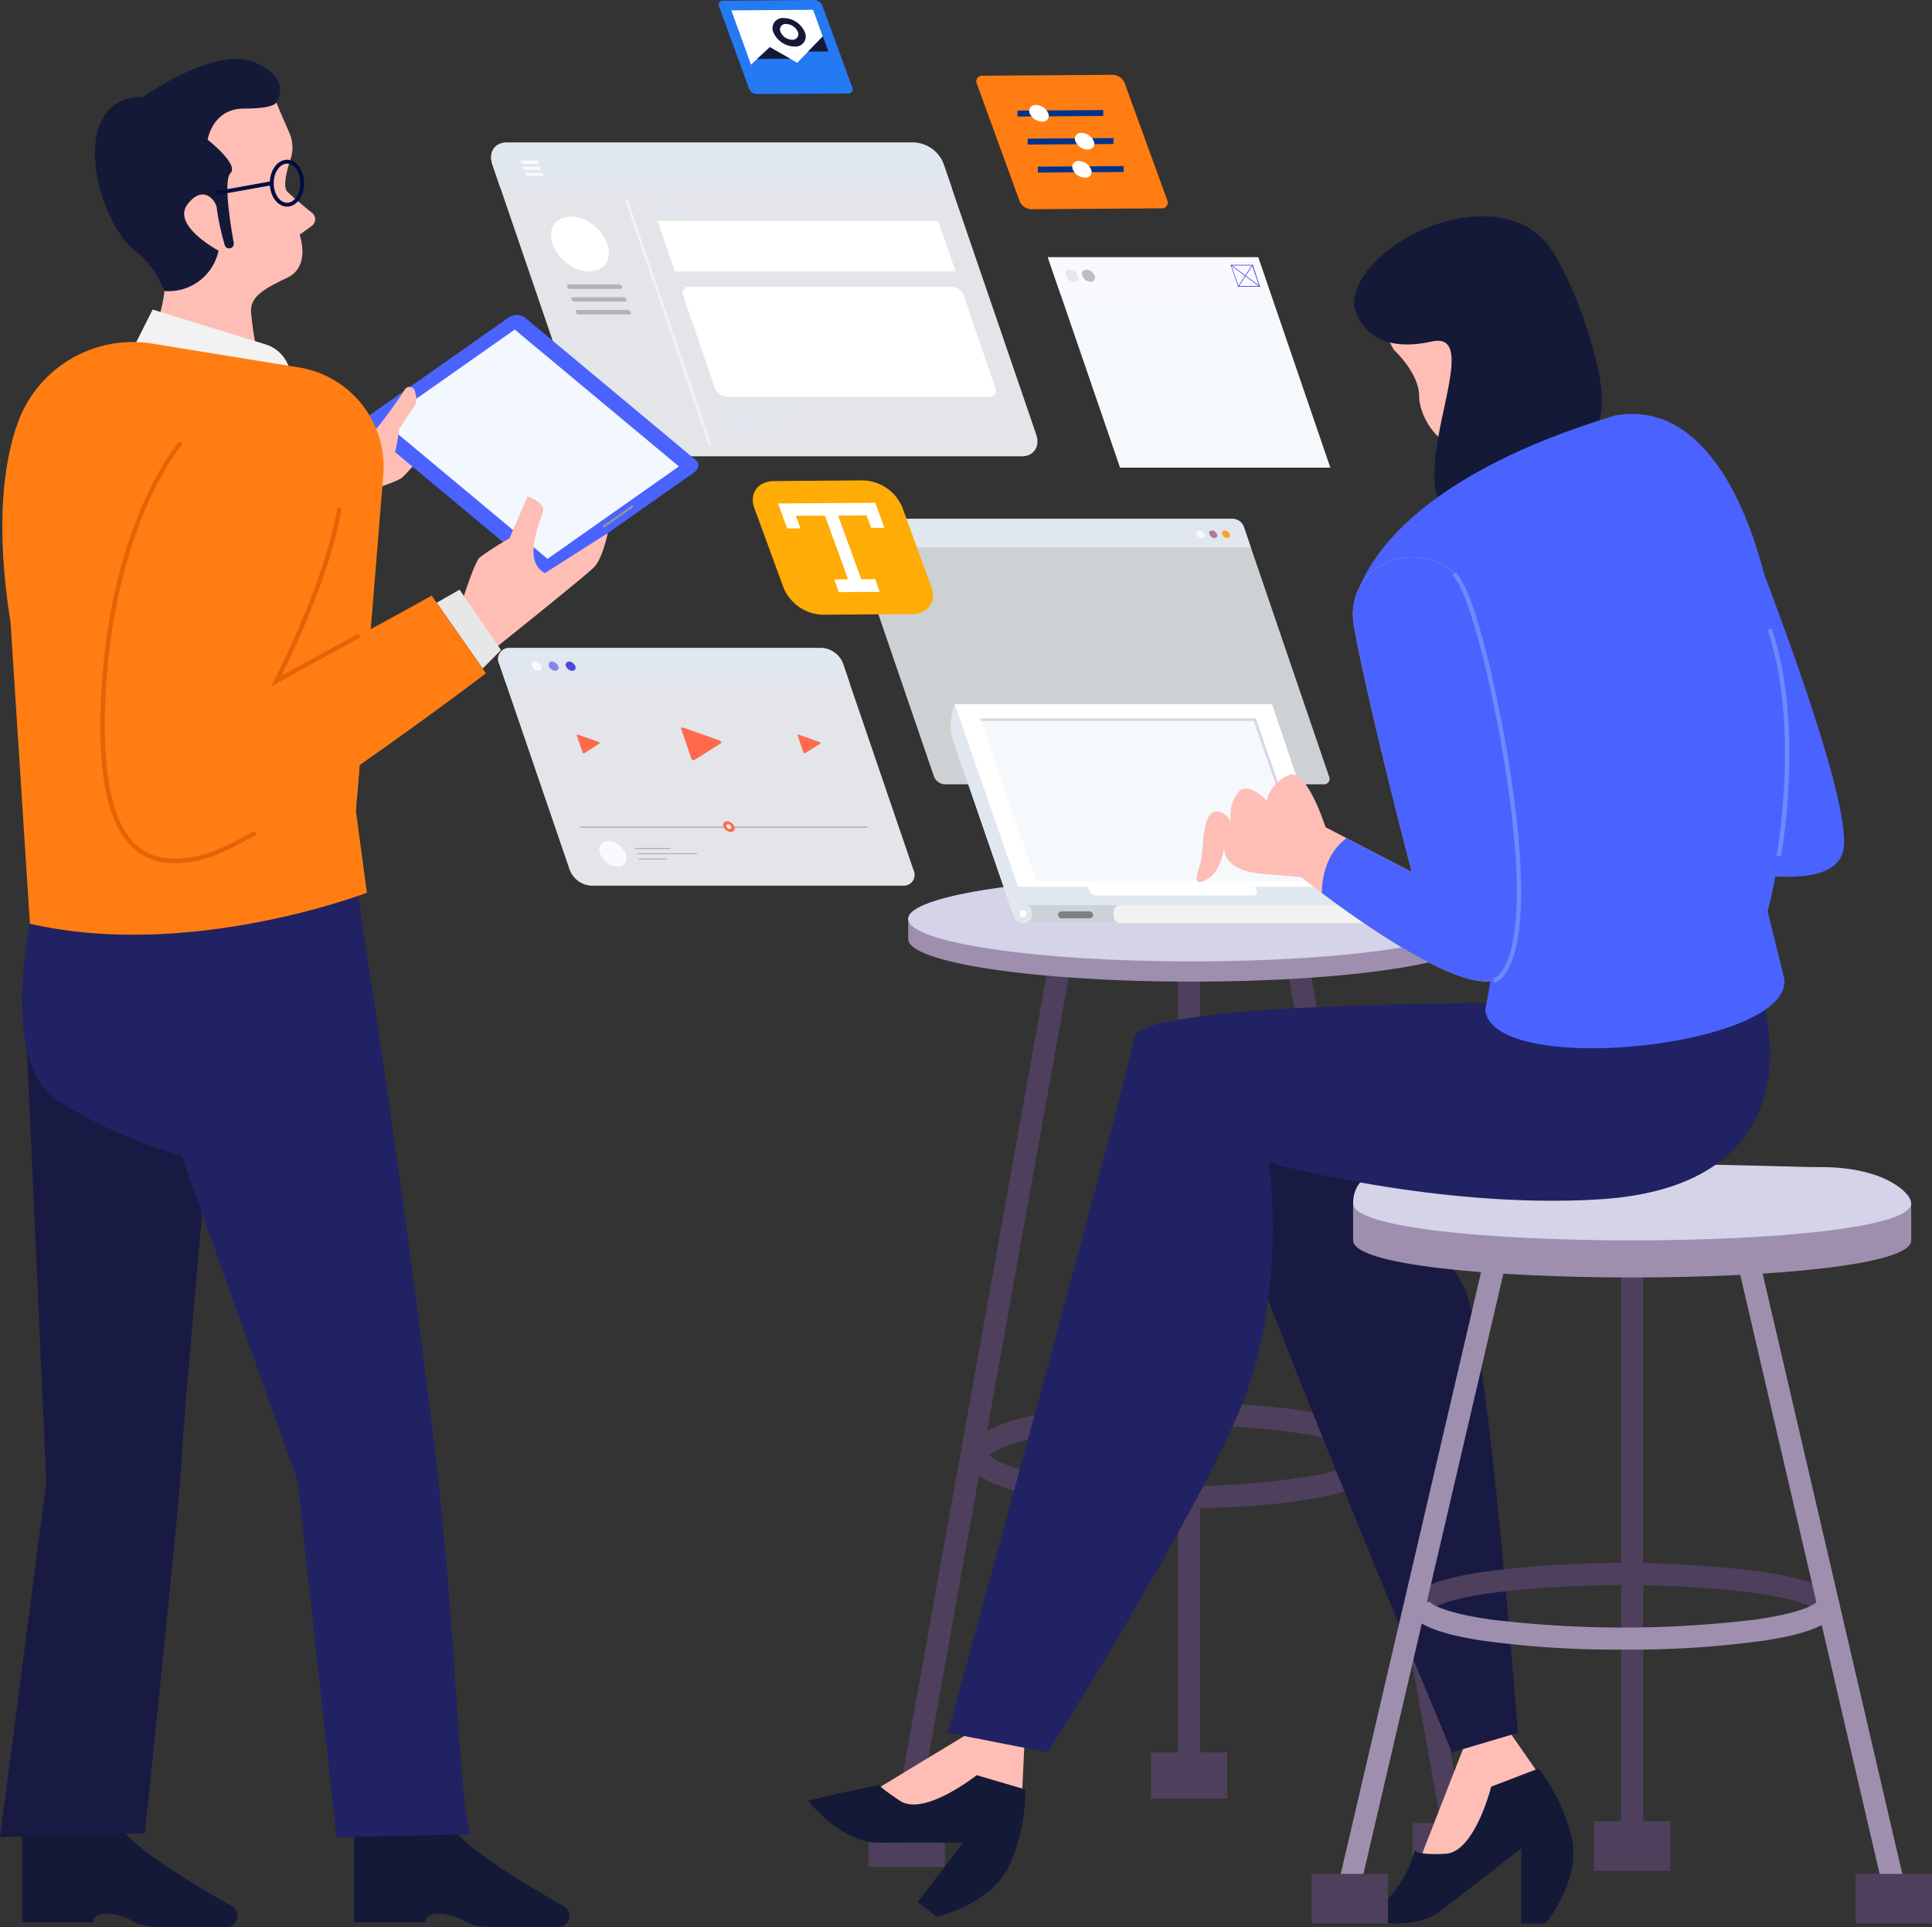 <svg id="img_4" xmlns="http://www.w3.org/2000/svg" width="330.925" height="330"><rect width="100%" height="100%" fill="#333333" stroke="none"/><defs><style>.cls-2{fill:#e0e7ee}.cls-3{fill:#faf9fe}.cls-6{fill:#febeb5}.cls-7{fill:#141938}.cls-8{fill:#4a63fe}.cls-9{fill:#4e405c}.cls-10{fill:#9e8fae}.cls-11{fill:#d4d3e7}.cls-12{fill:#fff}.cls-13,.cls-20{fill:#f6f9fc}.cls-18{fill:#191a44}.cls-19{fill:#202263}.cls-20{opacity:.9}.cls-21{fill:#ff6a4d}.cls-22{fill:#a7a9ac}.cls-25{fill:#b3b3b3}.cls-26{fill:#f2f2f2}.cls-27{fill:#2a29d8}.cls-28{fill:#e6e7e8}.cls-30{fill:#000d41}.cls-33{fill:#ff7d12}.cls-34{fill:#e56304}.cls-37{fill:#00338c}.cls-38{fill:#6b8aff}</style></defs><g id="그룹_361" data-name="그룹 361" transform="translate(145.261 88.851)"><path id="패스_1046" data-name="패스 1046" d="M1333.024 540.169h-64.949a2.112 2.112 0 01-1.842-1.381l-14.633-42.695c-.23-.764.129-1.386.921-1.386h64.949a2.13 2.13 0 011.86 1.386l14.576 42.695a.937.937 0 01-.882 1.381z" transform="translate(-1251.534 -494.707)" fill="#f4f8fc" opacity=".8"/><path id="패스_1047" data-name="패스 1047" class="cls-2" d="M1317.473 494.707h-64.949c-.792 0-1.151.622-.921 1.386l1.243 3.522h67.675l-1.188-3.522a2.13 2.13 0 00-1.86-1.386z" transform="translate(-1251.534 -494.707)"/><g id="그룹_360" data-name="그룹 360" transform="translate(59.688 1.995)"><path id="패스_1048" data-name="패스 1048" class="cls-3" d="M1370.8 499.3a.433.433 0 01-.414.644.976.976 0 01-.875-.644.453.453 0 01.414-.654 1 1 0 01.875.654z" transform="translate(-1369.477 -498.65)"/><path id="패스_1049" data-name="패스 1049" d="M1375.148 499.3a.473.473 0 01-.46.644.94.94 0 01-.847-.644.433.433 0 01.405-.654 1.083 1.083 0 01.902.654z" transform="translate(-1371.612 -498.65)" fill="#b07b99"/><path id="패스_1050" data-name="패스 1050" d="M1379.427 499.3c.083.364-.083.644-.414.644a.929.929 0 01-.875-.644.449.449 0 01.405-.654 1 1 0 01.884.654z" transform="translate(-1373.725 -498.65)" fill="#fca32d"/></g></g><g id="그룹_374" data-name="그룹 374" transform="translate(138.412 37.034)"><g id="그룹_373" data-name="그룹 373"><g id="그룹_666" data-name="그룹 666" transform="translate(93.536)"><path id="패스_1075" data-name="패스 1075" class="cls-6" d="M1429.463 412.631s4.273 3.9 4.273 7.875 4.553 11.259 10.635 7.906l.624 7.056 12.225-2.787s-4.288-5.579-4.054-11.684c.218-6.121-7.189-26.443-15.516-23.141-8.28 3.302-11.85 9.201-8.187 14.775z" transform="translate(-1422.604 -389.693)"/><path id="패스_1078" data-name="패스 1078" class="cls-7" d="M1415.365 394.518s1.185 8.888 13.286 6.218c9.123-2.011-3.586 20.525 1.871 28.489a26.942 26.942 0 0118.6-9.122c5.177-.288 10.245-3.084 8.2-13.676a71.306 71.306 0 00-7.36-20.155c-8.29-15.124-34.877-2.579-34.597 8.246z" transform="translate(-1415.363 -379.283)"/></g><path id="패스_1051" data-name="패스 1051" class="cls-8" d="M1545.845 495.825s19.225 47.727 17 56.409c-2.265 8.683-26.093 1.611-26.093 1.611l7.845-56.478" transform="translate(-1385.565 -443.444)"/><g id="그룹_364" data-name="그룹 364" transform="translate(10.357 113.061)"><path id="사각형_185" data-name="사각형 185" class="cls-9" transform="translate(53.005 15.966)" d="M0 0h3.786v136.453H0z"/><path id="패스_1052" data-name="패스 1052" class="cls-9" d="M1364.806 803.787h-3.775c0-.8-1.98-2.707-9.483-4.235a142.658 142.658 0 00-47.585 0c-7.476 1.528-9.455 3.434-9.455 4.235h-3.775c0-9.291 28.359-10.018 37.041-10.018s37.032.731 37.032 10.018z" transform="translate(-1274.392 -703.676)"/><g id="그룹_362" data-name="그룹 362" transform="translate(48.36 10.601)"><path id="사각형_186" data-name="사각형 186" class="cls-9" transform="rotate(-10.199 15.027 -125.995)" d="M0 0h3.786v154.762H0z"/><path id="사각형_187" data-name="사각형 187" class="cls-9" transform="translate(44.827 151.507)" d="M0 0h13.075v7.513H0z"/><path id="사각형_188" data-name="사각형 188" class="cls-9" transform="translate(0 139.393)" d="M0 0h13.075v7.933H0z"/></g><g id="그룹_363" data-name="그룹 363" transform="translate(0 10.6)"><path id="사각형_189" data-name="사각형 189" class="cls-9" transform="rotate(-79.805 93.193 73.63)" d="M0 0h154.762v3.786H0z"/><path id="사각형_190" data-name="사각형 190" class="cls-9" transform="rotate(180 6.537 79.51)" d="M0 0h13.074v8.743H0z"/></g><path id="패스_1053" data-name="패스 1053" class="cls-9" d="M1327.774 819.81a127.788 127.788 0 01-24.566-2.08c-8.406-1.722-12.475-4.346-12.475-7.946h3.775c0 .783 1.98 2.7 9.455 4.235a142.012 142.012 0 0047.585 0c7.5-1.538 9.483-3.453 9.483-4.235h3.775c0 9.298-28.359 10.026-37.032 10.026z" transform="translate(-1274.392 -711.58)"/><path id="패스_1054" data-name="패스 1054" class="cls-10" d="M1368.956 623.014V623c0-4.019-21.747-7.274-48.541-7.274-26.813 0-48.551 3.255-48.551 7.274v3.451c0 4.019 21.738 7.292 48.551 7.292 26.794 0 48.541-3.273 48.541-7.292v-.032.081-3.482z" transform="translate(-1265.07 -615.731)"/><path id="패스_1055" data-name="패스 1055" class="cls-11" d="M1320.414 615.731c26.794 0 48.541 3.255 48.541 7.274s-21.747 7.274-48.541 7.274c-26.813 0-48.551-3.26-48.551-7.274s21.738-7.274 48.551-7.274" transform="translate(-1265.07 -615.731)"/></g><g id="그룹_365" data-name="그룹 365" transform="translate(24.467 83.565)"><path id="패스_1056" data-name="패스 1056" class="cls-12" d="M1354.033 593.21h-54.37l-12.053-35.761h54.37z" transform="translate(-1286.966 -557.449)"/><path id="패스_1057" data-name="패스 1057" class="cls-13" d="M1353.116 590.073h-47.234l-9.576-27.839h47.188z" transform="translate(-1291.271 -559.804)"/><path id="패스_1058" data-name="패스 1058" d="M1343.494 562.234h-47.188l.138.433h46.7l9.465 27.4h.507z" transform="translate(-1291.271 -559.804)" style="mix-blend-mode:multiply;isolation:isolate" fill="#14255e" opacity=".15"/><path id="패스_1059" data-name="패스 1059" class="cls-2" d="M1364.3 623.719h-54.37l-1.51-4.507h54.361z" transform="translate(-1297.235 -587.953)"/><path id="패스_1060" data-name="패스 1060" d="M1366.335 591.837h-67.417l-11.952-34.389a9.759 9.759 0 00-.092 6.647l10.175 29.515a1.951 1.951 0 001.869 1.331h67.417a1.548 1.548 0 001.565-1.547 1.556 1.556 0 00-1.565-1.557z" transform="translate(-1286.336 -557.448)" fill="#f1f2f2"/><path id="패스_1061" data-name="패스 1061" class="cls-2" d="M1298.918 591.837h4.779v3.1h-4.779a1.951 1.951 0 01-1.869-1.331l-10.174-29.506a9.759 9.759 0 01.092-6.647z" transform="translate(-1286.336 -557.448)"/><path id="패스_1062" data-name="패스 1062" class="cls-12" d="M1310.79 627.733a.617.617 0 01-.589.626.6.6 0 01-.608-.626.587.587 0 01.608-.617.606.606 0 01.589.617z" transform="translate(-1297.83 -591.855)"/><path id="패스_1063" data-name="패스 1063" class="cls-12" d="M1360.721 620.122h-26.867a1.237 1.237 0 01-1.169-.773l-.562-1.289h28.736l.451 1.119a.647.647 0 01-.589.943z" transform="translate(-1308.96 -587.383)"/><path id="패스_1064" data-name="패스 1064" d="M1327.556 625.409c-1.455 0-1.455 3.094 0 3.094h-16.371c1.786 0 1.786-3.094 0-3.094z" transform="translate(-1298.616 -591.014)" fill="#cbd2d9"/><rect id="사각형_191" data-name="사각형 191" width="6.006" height="1.183" rx=".591" transform="translate(18.341 35.481)" fill="gray"/></g><g id="그룹_366" data-name="그룹 366" transform="translate(0 258.389)"><path id="패스_1065" data-name="패스 1065" class="cls-6" d="M1285.773 904.564l-7.293-1.667-18.949 11.481 3.131 2.412 19.52 2.873 3.066-3.978z" transform="translate(-1248.641 -902.897)"/><path id="패스_1066" data-name="패스 1066" class="cls-7" d="M1235.276 924.219s5.527 7.236 12.257 7.19c6.768-.046 14.3 0 14.3 0l-7.8 10.174 3.287 2.514s9.7-2.219 12.6-9.2a31.4 31.4 0 002.578-12.6l-8.342-2.449s-9.024 7.182-13.185 4.364c-4.134-2.8-3.439-2.693-3.439-2.693s-5.279 1.003-12.256 2.7z" transform="translate(-1235.276 -911.274)"/></g><g id="그룹_368" data-name="그룹 368" transform="translate(71.188 153.512)"><g id="그룹_367" data-name="그룹 367" transform="translate(22.822 104.942)"><path id="패스_1067" data-name="패스 1067" class="cls-6" d="M1459.336 903.023l-6.832 3.1-8.065 20.643h3.94l17.31-9.585v-5.009z" transform="translate(-1433.966 -903.023)"/><path id="패스_1068" data-name="패스 1068" class="cls-7" d="M1423.754 943.1s9.116 2.947 14.419-1.188c5.341-4.134 13.738-10.626 13.738-10.626v12.835h4.142s6.335-7.642 4.42-14.962a31.184 31.184 0 00-5.616-11.565l-8.1 3.1s-2.8 11.187-7.79 11.491c-5.027.286-5.322-.589-5.322-.589s-1.936 8.987-9.891 11.504z" transform="translate(-1423.754 -910.22)"/></g><path id="패스_1069" data-name="패스 1069" class="cls-18" d="M1464.745 703.167s-19.4 10.971-35.678 10.313c-16.233-.668-24.815-2.311-24.815-2.311s12.541 5.92 16.141 15.823c3.628 9.884 8.673 74.862 8.673 74.862l-11.307 3.356s-36.572-87.434-38.9-98.313c-2.293-10.888 15.192-10.888 19.8-11.224s66.086 7.494 66.086 7.494z" transform="translate(-1378.653 -695.662)"/></g><g id="그룹_372" data-name="그룹 372" transform="translate(86.251 162.314)"><path id="사각형_192" data-name="사각형 192" class="cls-9" transform="translate(53.005 11.579)" d="M0 0h3.786v105.2H0z"/><path id="패스_1070" data-name="패스 1070" class="cls-9" d="M1511.007 856.319c0-.018-1.031-1.777-10.589-3.149a189.37 189.37 0 00-45.356 0c-9.576 1.372-10.57 3.131-10.625 3.149.055-.018.055-.046.055-.147h-3.792c0-3.149 3.867-5.175 12.559-6.556a187.591 187.591 0 0148.928 0c8.71 1.381 12.578 3.407 12.578 6.556h-3.775a.6.6 0 00.017.147z" transform="translate(-1424.358 -779.714)"/><g id="그룹_369" data-name="그룹 369" transform="translate(48.36 7.271)"><path id="사각형_193" data-name="사각형 193" class="cls-10" transform="rotate(-13.1 14.978 -97.694)" d="M0 0h3.786v120.584H0z"/><path id="사각형_194" data-name="사각형 194" class="cls-9" transform="translate(44.827 114.277)" d="M0 0h13.074v8.491H0z"/><path id="사각형_195" data-name="사각형 195" class="cls-9" transform="translate(0 105.262)" d="M0 0h13.074v8.491H0z"/></g><g id="그룹_370" data-name="그룹 370" transform="translate(0 7.27)"><path id="사각형_196" data-name="사각형 196" class="cls-10" transform="rotate(-76.871 76.113 56.037)" d="M0 0h120.584v3.786H0z"/><path id="사각형_197" data-name="사각형 197" class="cls-9" transform="rotate(180 6.537 61.385)" d="M0 0h13.075v8.491H0z"/></g><path id="패스_1071" data-name="패스 1071" class="cls-10" d="M1477.75 869.235a167.783 167.783 0 01-24.492-1.584c-8.692-1.372-12.559-3.416-12.559-6.574h3.793c0-.064 0-.129-.055-.147.055.018 1.05 1.786 10.625 3.158a188.116 188.116 0 0045.356 0c9.557-1.372 10.589-3.14 10.589-3.158a1.227 1.227 0 00-.018.147h3.775c0 3.158-3.867 5.2-12.578 6.574a166.423 166.423 0 01-24.436 1.584z" transform="translate(-1424.358 -786.09)"/><g id="그룹_371" data-name="그룹 371" transform="translate(7.106)"><path id="패스_1072" data-name="패스 1072" class="cls-11" d="M1518.053 719.777c0-1.915-4.935-6.251-15.487-6.2-6.445.046-33.792-1.565-75.354.635 0 0-4.751.709-4.751 5.561 0 4.834 8.231 5.8 10.9 6.353 2.707.525 66.589 3.766 76.7 0 8.339-3.126 7.992-6.349 7.992-6.349z" transform="translate(-1422.461 -713.055)"/><path id="패스_1073" data-name="패스 1073" class="cls-10" d="M1422.461 732.685c0 8.462 95.592 8.462 95.592 0v-6.344c0 8.453-95.592 8.453-95.592 0z" transform="translate(-1422.461 -719.614)"/></g></g><path id="패스_1074" data-name="패스 1074" class="cls-19" d="M1425.24 659.737s8.673 30.127-28.322 32.433c-27.715 1.722-56.6-6.27-56.6-6.27s3.3 22.88-5.276 42.93c-8.591 20.04-32.641 58.048-32.641 58.048l-17.116-3.352s30.974-112.787 31.94-119.043c.995-6.266 65.7-5.93 65.7-5.93z" transform="translate(-1261.345 -523.818)"/><path id="패스_1076" data-name="패스 1076" class="cls-8" d="M1422.461 492.6s.718-20.224 44.969-33.58c20.584-3.561 28.127 31.953 27.917 45.273 3.536 20.79-1.878 39.642-1.878 39.642l2.873 11.634c1.16 11.689-50.033 16.965-51.249 5.276 0 0 6.8-31.885 0-53.91-7.624-24.574-22.632-14.335-22.632-14.335z" transform="translate(-1329.111 -424.926)"/><path id="패스_1077" data-name="패스 1077" class="cls-6" d="M1416.189 514.877c-3.6-11.854-21.526-8.084-19.777 4.176a5.137 5.137 0 00.092.635c2.486 13.742 9.88 41.936 9.88 41.936l-14.806-7.711s-3.2-10.294-6.4-8.885a6.409 6.409 0 00-3.665 4.369s-3.425-3.771-5.083-1.188a6.3 6.3 0 00-1.013 4.714s-1.768-2.707-3.435-1.289-1.169 6.722-2.007 9.069c-.8 2.361-.709 3.425 1.547 2 2.228-1.4 2.7-5.294 2.7-5.294s-.47 3.89 6.353 4.47l6.86.593s24.75 19.806 33.008 17.679c6.805-1.751 4.972-34.651-4.254-65.274z" transform="translate(-1302.956 -449.297)"/><path id="패스_1079" data-name="패스 1079" class="cls-8" d="M1417.307 519.053c.018.2.092.428.129.635 2.449 13.742 9.834 41.936 9.834 41.936l-11.16-5.842c-1.823 1.363-4.143 4.139-4.235 9.405 7.108 5.34 23.111 16.6 29.464 14.967 6.831-1.754 5.008-34.652-4.235-65.276-3.591-11.855-21.527-8.085-19.797 4.175z" transform="translate(-1323.882 -449.297)"/></g></g><g id="그룹_381" data-name="그룹 381" transform="translate(85.36 110.973)"><g id="그룹_380" data-name="그룹 380"><path id="패스_1080" data-name="패스 1080" class="cls-20" d="M1202.514 579.111h-53.468a4.185 4.185 0 01-3.646-2.707l-12.071-35.283a1.876 1.876 0 011.8-2.7h53.449a4.152 4.152 0 013.646 2.7l12.053 35.283a1.852 1.852 0 01-1.763 2.707z" transform="translate(-1133.181 -538.418)"/><path id="패스_1081" data-name="패스 1081" class="cls-2" d="M1188.583 538.418h-53.449a1.876 1.876 0 00-1.8 2.7l1.114 3.287h58.909l-1.123-3.287a4.152 4.152 0 00-3.651-2.7z" transform="translate(-1133.181 -538.418)"/><g id="그룹_378" data-name="그룹 378" transform="translate(13.428 13.607)"><g id="그룹_375" data-name="그룹 375" transform="translate(17.899)"><path id="패스_1083" data-name="패스 1083" class="cls-21" d="M1195.093 565.595l1.713 5.046c.1.207.35.341.516.239l4.539-2.859c.157-.1.028-.41-.221-.493l-6.252-2.205c-.203-.074-.369.06-.295.272z" transform="translate(-1195.075 -565.303)"/></g><g id="그룹_376" data-name="그룹 376" transform="translate(0 1.209)"><path id="패스_1085" data-name="패스 1085" class="cls-21" d="M1159.694 567.852l.995 2.9a.239.239 0 00.285.147l2.587-1.644c.11-.055.028-.244-.11-.29l-3.591-1.257a.12.12 0 00-.166.144z" transform="translate(-1159.689 -567.696)"/></g><g id="그룹_377" data-name="그룹 377" transform="translate(37.822 1.209)"><path id="패스_1087" data-name="패스 1087" class="cls-21" d="M1234.445 567.852l.967 2.9a.216.216 0 00.295.147l2.606-1.644c.064-.055 0-.244-.166-.29l-3.563-1.257c-.13-.04-.194.038-.139.144z" transform="translate(-1234.425 -567.696)"/></g><path id="사각형_198" data-name="사각형 198" class="cls-22" transform="translate(.552 16.98)" d="M0 0h49.244v.189H0z"/><path id="패스_1088" data-name="패스 1088" class="cls-21" d="M1211.194 597.967c.156.511-.092.912-.608.912a1.406 1.406 0 01-1.242-.912.634.634 0 01.6-.921 1.464 1.464 0 011.25.921z" transform="translate(-1184.193 -580.987)"/><path id="패스_1089" data-name="패스 1089" class="cls-3" d="M1211.187 598.472c.064.221-.046.4-.258.4a.6.6 0 01-.525-.4c-.064-.23.028-.391.258-.391a.594.594 0 01.525.391z" transform="translate(-1184.751 -581.498)"/></g><path id="패스_1090" data-name="패스 1090" class="cls-3" d="M1170.426 608.094a3.337 3.337 0 01-2.928-2.191 1.5 1.5 0 011.418-2.187 3.371 3.371 0 012.928 2.187 1.506 1.506 0 01-1.418 2.191z" transform="translate(-1150.055 -570.67)"/><g id="그룹_379" data-name="그룹 379" transform="translate(23.41 34.249)"><path id="사각형_199" data-name="사각형 199" class="cls-22" d="M0 0h6.138v.145H0z"/><path id="사각형_200" data-name="사각형 200" class="cls-22" transform="translate(.619 1.81)" d="M0 0h4.828v.145H0z"/><path id="사각형_201" data-name="사각형 201" class="cls-22" transform="translate(.309 .905)" d="M0 0h10.301v.145H0z"/></g><path id="패스_1091" data-name="패스 1091" class="cls-3" d="M1146.105 543.8a.55.55 0 01-.534.778 1.3 1.3 0 01-1.077-.778c-.129-.442.083-.806.543-.806a1.224 1.224 0 011.068.806z" transform="translate(-1138.75 -540.677)"/><path id="패스_1092" data-name="패스 1092" d="M1151.851 543.8a.552.552 0 01-.525.778 1.185 1.185 0 01-1.059-.778.543.543 0 01.506-.806 1.27 1.27 0 011.078.806z" transform="translate(-1141.593 -540.677)" fill="#8585e9"/><path id="패스_1093" data-name="패스 1093" d="M1157.6 543.8a.532.532 0 01-.525.778 1.229 1.229 0 01-1.068-.778.561.561 0 01.534-.806 1.223 1.223 0 011.059.806z" transform="translate(-1144.423 -540.677)" fill="#4848de"/></g></g><g id="그룹_385" data-name="그룹 385" transform="translate(84.125 24.418)"><g id="그룹_384" data-name="그룹 384"><path id="패스_1094" data-name="패스 1094" class="cls-20" d="M1221.634 421.114h-69.884a5.724 5.724 0 01-4.98-3.72l-15.837-46.286c-.681-2.049.387-3.715 2.449-3.715h69.885a5.707 5.707 0 014.971 3.715l15.855 46.286c.69 2.063-.415 3.72-2.459 3.72z" transform="translate(-1130.727 -367.393)"/><path id="패스_1095" data-name="패스 1095" class="cls-2" d="M1203.266 367.393h-69.885c-2.062 0-3.13 1.667-2.449 3.715l1.354 4h77.324l-1.372-4a5.707 5.707 0 00-4.972-3.715z" transform="translate(-1130.727 -367.393)"/><g id="그룹_382" data-name="그룹 382" transform="translate(5.053 3.088)"><path id="패스_1097" data-name="패스 1097" class="cls-3" d="M1143.826 374.047h-2.926l-.184-.552h2.956z" transform="translate(-1140.714 -373.494)"/><path id="패스_1098" data-name="패스 1098" class="cls-3" d="M1144.545 376.121h-2.937l-.184-.552h2.947z" transform="translate(-1141.061 -374.521)"/><path id="패스_1099" data-name="패스 1099" class="cls-3" d="M1145.272 378.194h-2.937l-.2-.552h2.956z" transform="translate(-1141.407 -375.541)"/></g><g id="그룹_383" data-name="그룹 383" transform="translate(8.406 10.755)"><ellipse id="타원_46" data-name="타원 46" class="cls-12" cx="3.962" cy="5.569" rx="3.962" ry="5.569" transform="rotate(-49.854 6.516 3.029)"/><path id="패스_1100" data-name="패스 1100" class="cls-25" d="M1165.584 416.171h-8.664a.64.64 0 01-.5-.382c-.046-.2.027-.382.275-.382h8.6a.648.648 0 01.552.382.279.279 0 01-.263.382z" transform="translate(-1151.818 -401.862)"/><path id="패스_1101" data-name="패스 1101" class="cls-25" d="M1167.053 420.476h-8.609a.6.6 0 01-.534-.373.263.263 0 01.249-.382h8.627a.59.59 0 01.525.382c.064.207-.019.373-.258.373z" transform="translate(-1152.543 -403.994)"/><path id="패스_1102" data-name="패스 1102" class="cls-25" d="M1168.513 424.79h-8.618a.567.567 0 01-.506-.373.26.26 0 01.249-.382h8.637a.6.6 0 01.506.382c.054.207-.038.373-.268.373z" transform="translate(-1153.282 -406.122)"/></g><path id="패스_1103" data-name="패스 1103" class="cls-26" d="M1190.934 428.957h-.479l-14.382-42.018h.5z" transform="translate(-1153.125 -377.05)"/><path id="패스_1104" data-name="패스 1104" class="cls-12" d="M1238.1 402.536h-48.072l-2.974-8.66h48.063z" transform="translate(-1158.549 -380.472)"/><path id="패스_1105" data-name="패스 1105" class="cls-2" d="M1191.036 390.038h-5.312l-.322-1h5.312z" transform="translate(-1157.727 -378.081)"/><path id="패스_1106" data-name="패스 1106" class="cls-2" d="M1226.8 458.863h-5.607a.773.773 0 01-.7-.52.357.357 0 01.35-.52h5.607a.8.8 0 01.7.52.362.362 0 01-.35.52z" transform="translate(-1175.035 -412.061)"/><path id="패스_1107" data-name="패스 1107" class="cls-2" d="M1225.8 462.19h-3.674a.566.566 0 01-.488-.373c-.064-.207.028-.373.258-.373h3.637a.579.579 0 01.516.373.261.261 0 01-.249.373z" transform="translate(-1175.617 -413.849)"/><path id="패스_1108" data-name="패스 1108" class="cls-12" d="M1248.09 435.026h-44.969a2.388 2.388 0 01-2.081-1.551l-5.4-15.772a1.074 1.074 0 011.013-1.547h44.978a2.4 2.4 0 012.072 1.547l5.386 15.772a1.051 1.051 0 01-.999 1.551z" transform="translate(-1162.736 -391.482)"/><path id="패스_1109" data-name="패스 1109" class="cls-2" d="M1212.389 460.387a3.133 3.133 0 01-2.726-2 1.415 1.415 0 011.344-2.012 3.083 3.083 0 012.689 2.012 1.376 1.376 0 01-1.307 2z" transform="translate(-1169.661 -411.346)"/></g></g><g id="그룹_389" data-name="그룹 389" transform="translate(179.481 44.06)"><g id="그룹_388" data-name="그룹 388"><path id="패스_1110" data-name="패스 1110" class="cls-13" d="M1367.543 442.228h-36.019l-12.366-36.028h36.047z" transform="translate(-1319.158 -406.204)"/><g id="그룹_387" data-name="그룹 387"><path id="패스_1111" data-name="패스 1111" class="cls-3" d="M1357.3 412.534h-35.96l-2.182-6.33h35.983z" transform="translate(-1319.158 -406.204)"/><g id="그룹_386" data-name="그룹 386" transform="translate(31.308 1.301)"><path id="패스_1112" data-name="패스 1112" class="cls-27" d="M1386.049 412.522h-3.738l-1.289-3.747h3.793zm-3.683-.106h3.545l-1.2-3.545h-3.573z" transform="translate(-1381.021 -408.775)"/><path id="사각형_202" data-name="사각형 202" class="cls-27" transform="rotate(-56.7 4.04 .65)" d="M0 0h4.366v.098H0z"/><path id="패스_1113" data-name="패스 1113" class="cls-27" d="M1386 412.519l-4.9-3.655.064-.069 4.889 3.642z" transform="translate(-1381.06 -408.784)"/></g><path id="패스_1114" data-name="패스 1114" class="cls-28" d="M1327.284 411.432a.715.715 0 01-.691 1.05 1.614 1.614 0 01-1.381-1.05.7.7 0 01.682-1.045 1.569 1.569 0 011.39 1.045z" transform="translate(-1322.116 -408.273)"/><path id="패스_1115" data-name="패스 1115" d="M1332.9 411.432a.747.747 0 01-.709 1.05 1.62 1.62 0 01-1.418-1.05.731.731 0 01.691-1.045 1.684 1.684 0 011.436 1.045z" transform="translate(-1324.875 -408.273)" fill="#bcbec0"/></g></g></g><g id="그룹_391" data-name="그룹 391" transform="translate(0 10.102)"><g id="그룹_665" data-name="그룹 665" transform="translate(16.268)"><path id="패스_1121" data-name="패스 1121" class="cls-6" d="M1037.428 341.81l1.821 4.2a6.211 6.211 0 01.207 4.435c-.662 2-1.391 4.816-.546 5.633.82.828 2.831 2.494 4.23 3.617a1.4 1.4 0 01-.066 2.229l-2.074 1.513s1.962 5.405-2.094 7.351c-4.081 1.945-6.242 3.212-6.242 5.711a54.087 54.087 0 001.308 8.133l-19.469-.929s3.452-6.643 3.452-12.481-6.482-19.459-3.452-24.653 18.165-17.302 22.925-4.759z" transform="translate(-1005.945 -333.341)"/><path id="패스_1128" data-name="패스 1128" class="cls-7" d="M1019.616 362.214a.792.792 0 00.786-.948c-.5-2.752-1.813-10.668-.563-11.92 1.515-1.509-3.907-5.73-3.907-5.73s.786-5.339 6.242-5.339c5.43 0 5.5-1.078 5.5-1.078s3-3.975-3.725-6.837c-6.738-2.868-19.1 5.933-19.1 5.933s-6.431-.689-7.921 6.527 2.773 16.915 6.531 19.786a16.04 16.04 0 015.1 6.939h.687a8.755 8.755 0 008.5-6.691l.058-.248s-8.054-4.252-5.331-7.915c2.756-3.653 5.041-.493 5.041.8a44.057 44.057 0 001.333 6.132.777.777 0 00.762.594z" transform="translate(-996.633 -329.787)"/><path id="패스_1129" data-name="패스 1129" class="cls-30" d="M1065.406 375.741c-1.639 0-2.964-1.8-2.964-4.015s1.324-4.015 2.964-4.015c1.622 0 2.922 1.8 2.922 4.015s-1.3 4.015-2.922 4.015zm0-7.363c-1.266 0-2.293 1.507-2.293 3.348s1.027 3.352 2.293 3.352 2.252-1.506 2.252-3.352-.994-3.347-2.252-3.347z" transform="translate(-1032.498 -350.458)"/><path id="패스_1130" data-name="패스 1130" class="cls-30" d="M1042.335 378.135a.334.334 0 01-.058-.662l9.321-1.668a.342.342 0 01.372.277.327.327 0 01-.281.385l-9.279 1.668z" transform="translate(-1021.368 -354.868)"/></g><path id="패스_1116" data-name="패스 1116" class="cls-7" d="M1084.32 941.2v12.761h12.191s-.267-1.97 3.719-1.307 2.136 2.118 8.646 2.118h10.46a1.91 1.91 0 001.906-1.906 1.94 1.94 0 00-.985-1.685c-3.6-2.007-16.012-9.1-18.949-13.286h-16.988z" transform="translate(-1023.694 -634.87)"/><path id="패스_1117" data-name="패스 1117" class="cls-7" d="M971.975 941.2v12.761h12.2s-.276-1.97 3.72-1.307c3.977.663 2.127 2.118 8.627 2.118h10.451a1.928 1.928 0 001.934-1.906 1.919 1.919 0 00-1-1.685c-3.6-2.007-15.994-9.1-18.939-13.286h-16.993z" transform="translate(-968.188 -634.87)"/><path id="패스_1118" data-name="패스 1118" class="cls-18" d="M968.5 647.466l3.922 87.637-7.922 60.806 24.805-.658s6.271-59.775 6.271-63.545 5.441-63.822 5.441-63.822z" transform="translate(-964.497 -491.411)"/><path id="패스_1119" data-name="패스 1119" class="cls-19" d="M1029.492 622.312s8.094 50.94 13.443 97.212c3.315 28.46 4.023 58.992 5.809 63.472 0 0-20.026.483-22.917.483l-6.685-61.055-19.87-55.636a82.943 82.943 0 01-21.259-9.456c-9.824-6.413-4.705-30.26-4.705-30.26z" transform="translate(-968.188 -478.986)"/><path id="패스_1120" data-name="패스 1120" class="cls-6" d="M1087.131 470.9l.322.93s5.534-1.731 6.234-2.449c.755-.723 2.044-2.173 2.044-2.173l1.446-1.34-2.882-8.047-6.841 9.746-.939 2.072z" transform="translate(-1024.759 -397.737)"/><path id="패스_1122" data-name="패스 1122" class="cls-26" d="M1009.208 430.87l3.516-6.979 19.327 5.962a6.176 6.176 0 014.153 4.351l.783 3z" transform="translate(-986.576 -380.984)"/><g id="그룹_390" data-name="그룹 390" transform="translate(62.365 43.831)"><path id="패스_1123" data-name="패스 1123" class="cls-8" d="M1117.562 469.645l-29.446-24.545c-.654-.543-.451-1.492.414-2.118l23.839-16.749a2.489 2.489 0 012.808-.157l29.436 24.542c.645.543.451 1.492-.433 2.118l-23.838 16.753a2.461 2.461 0 01-2.78.156z" transform="translate(-1087.73 -425.711)"/><path id="패스_1124" data-name="패스 1124" d="M1122.376 469.917l-28.12-23.447 22.5-15.818 28.119 23.438z" transform="translate(-1090.953 -428.148)" fill="#f6fbff" opacity=".98"/><path id="패스_1125" data-name="패스 1125" d="M1168.609 493.974l-.295-.258 5.1-3.577.295.253z" transform="translate(-1127.521 -457.534)" fill="#939598"/></g><path id="패스_1126" data-name="패스 1126" class="cls-6" d="M1083.207 466.192a11.168 11.168 0 004.005-2.076c1.317-1.335 1.906-6.827 1.906-6.827l2.606-3.922a2.048 2.048 0 00.322-1.611l-.221-.948a.95.95 0 00-1.713-.322 79.3 79.3 0 01-5.534 7.546c-1.584 1.588-6.178 3.563-6.178 3.563s2.615 5.476 4.807 4.597z" transform="translate(-1020.755 -393.909)"/><path id="패스_1127" data-name="패스 1127" class="cls-33" d="M967.9 448.782a20.954 20.954 0 0123.1-13.627l24.712 4.015a17.256 17.256 0 0114.824 18.475l-4.687 57.57 1.878 13.968s-30.118 11.624-57.721 5.317l-3.315-51.6c-1.497-9.327-2.657-23.253 1.209-34.118z" transform="translate(-964.882 -386.409)"/><path id="패스_1131" data-name="패스 1131" class="cls-6" d="M1121.323 504.461s1.9-6.054 2.8-6.906a43.54 43.54 0 015.092-3.264l3.121-7.233s2.679.994 2.679 2.279-3.95 8.512.276 10.893l10.773-6.86s-.884 4.4-2.394 5.888c-1.473 1.5-17.292 14.138-17.292 14.138z" transform="translate(-1041.965 -412.178)"/><path id="패스_1132" data-name="패스 1132" class="cls-28" d="M1112.268 520.923l3.922-2.242 7.1 10.34-3.14 3.167z" transform="translate(-1037.475 -427.804)"/><path id="패스_1133" data-name="패스 1133" class="cls-33" d="M1012.465 463.937s-11.4 12.973-13.056 42.216c-1.667 29.261 9.65 28.272 16.97 28.272 7.3 0 48.523-31.259 48.523-31.259l-9.3-13.3-26.609 14.634s11.3-21.615 11.3-34.906-23.251-14.478-27.828-5.657z" transform="translate(-981.66 -397.96)"/><path id="패스_1134" data-name="패스 1134" class="cls-34" d="M1011.178 540.831a10.1 10.1 0 01-6.989-2.481c-4.521-4.028-6.344-12.867-5.534-27.042 1.657-29.045 13.029-42.313 13.139-42.446a.387.387 0 01.534-.028.359.359 0 01.018.525c-.1.124-11.307 13.226-12.946 41.99-.764 13.742 1 22.637 5.276 26.448 3.075 2.721 6.924 2.472 9.926 1.952 2.956-.52 6.1-2.2 8.379-3.421.617-.331 1.17-.626 1.611-.842a.365.365 0 01.488.175.355.355 0 01-.166.5c-.442.212-.967.493-1.584.829-2.339 1.252-5.525 2.96-8.582 3.494a20.518 20.518 0 01-3.57.347z" transform="translate(-981.275 -403.133)"/><path id="패스_1135" data-name="패스 1135" class="cls-34" d="M1056.253 521.533l.562-1.1c.083-.161 8.516-16.44 10.745-29.234a.352.352 0 01.433-.3.364.364 0 01.295.428c-1.887 10.994-8.333 24.5-10.266 28.368l12.918-7.1a.365.365 0 01.5.147.383.383 0 01-.147.506z" transform="translate(-1009.82 -414.073)"/><path id="패스_1136" data-name="패스 1136" class="cls-33" d="M1052.314 589.232s9.641-5 16.7-5.557l.46-5.667z" transform="translate(-1007.883 -457.101)"/></g><g id="그룹_394" data-name="그룹 394" transform="translate(123.104)"><g id="그룹_393" data-name="그룹 393"><path id="패스_1137" data-name="패스 1137" class="cls-12" d="M1230.514 333.247l-16.15.111-4.411-12.046 16.2-.11z" transform="translate(-1208.825 -320.158)"/><path id="패스_1138" data-name="패스 1138" d="M1224.092 319.142l-15.588.117a.685.685 0 00-.709.967l5.129 14.085a1.569 1.569 0 001.436.944l15.532-.1a.724.724 0 00.755-.967l-5.156-14.09a1.555 1.555 0 00-1.399-.956zm1.464 6.224l-4.363 4.53-4.7-2.675-3.223 2.995-3.361-9.3 13.995-.1z" transform="translate(-1207.739 -319.142)" fill="#2579f2"/><path id="패스_1139" data-name="패스 1139" class="cls-7" d="M1229.673 330.129a1.741 1.741 0 001.8-2.452 3.992 3.992 0 00-3.563-2.417 1.746 1.746 0 00-1.814 2.452 4.034 4.034 0 003.577 2.417z" transform="translate(-1216.724 -322.163)"/><g id="그룹_392" data-name="그룹 392" transform="translate(6.58 6.22)"><path id="패스_1140" data-name="패스 1140" class="cls-7" d="M1240.519 331.432l-2.541 2.608 3.48-.023z" transform="translate(-1229.25 -331.432)"/><path id="패스_1141" data-name="패스 1141" class="cls-7" d="M1222.923 335.1l-2.182 2.023 5.662-.039z" transform="translate(-1220.741 -333.246)"/></g><path id="패스_1142" data-name="패스 1142" class="cls-12" d="M1231.544 328.594a.966.966 0 01-1 1.358 2.189 2.189 0 01-1.961-1.34.953.953 0 01.995-1.353 2.269 2.269 0 011.966 1.335z" transform="translate(-1217.992 -323.15)"/></g></g><g id="그룹_396" data-name="그룹 396" transform="translate(128.946 82.265)"><g id="그룹_395" data-name="그룹 395"><path id="패스_1143" data-name="패스 1143" d="M1246.487 504.592l-15.173.1a7.527 7.527 0 01-6.74-4.548l-5.027-13.719c-.912-2.527.617-4.6 3.416-4.618l15.164-.12a7.56 7.56 0 016.749 4.553l4.991 13.729c.938 2.531-.608 4.6-3.38 4.623z" transform="translate(-1219.283 -481.688)" fill="#ffac06"/><path id="패스_1144" data-name="패스 1144" class="cls-12" d="M1242.24 489.287l-4.871.028-2.256.018-4.972.032-1.759.014h-.525l1.547 4.277 2.284-.023-.792-2.145 4.981-.018 3.968 10.9-2.357.014.773 2.187 2.422-.028 2.256-.009 2.32-.009-.764-2.187-2.394.023-3.968-10.91 4.871-.037.783 2.141 2.256-.009-.755-2.141-.792-2.145z" transform="translate(-1223.521 -485.426)"/></g></g><g id="그룹_397" data-name="그룹 397" transform="translate(167.235 12.81)"><path id="패스_1145" data-name="패스 1145" class="cls-33" d="M1318.3 344.46l-22.264.154a.98.98 0 00-1 1.388l7.329 20.114a2.229 2.229 0 002.017 1.363l22.235-.154a.992.992 0 001.031-1.386l-7.319-20.118a2.285 2.285 0 00-2.029-1.361z" transform="translate(-1294.948 -344.46)"/><path id="사각형_203" data-name="사각형 203" class="cls-37" transform="rotate(-.392 900.518 -1026.06)" d="M0 0h14.694v1.012H0z"/><path id="사각형_204" data-name="사각형 204" class="cls-37" transform="rotate(-.392 1602.677 -1279.005)" d="M0 0h14.694v1.012H0z"/><path id="사각형_205" data-name="사각형 205" class="cls-37" transform="rotate(-.392 2304.69 -1531.952)" d="M0 0h14.694v1.012H0z"/><path id="패스_1146" data-name="패스 1146" class="cls-12" d="M1316.089 356.075a1.007 1.007 0 01-1.059 1.432 2.393 2.393 0 01-2.109-1.4 1.037 1.037 0 011.059-1.441 2.353 2.353 0 012.109 1.409z" transform="translate(-1303.778 -349.499)"/><path id="패스_1147" data-name="패스 1147" class="cls-12" d="M1331.555 365.539c.295.783-.166 1.427-1.087 1.436a2.358 2.358 0 01-2.072-1.427 1.026 1.026 0 011.059-1.432 2.351 2.351 0 012.1 1.423z" transform="translate(-1311.436 -354.17)"/><path id="패스_1148" data-name="패스 1148" class="cls-12" d="M1330.627 375.05a1.009 1.009 0 01-1.031 1.427 2.274 2.274 0 01-2.09-1.409 1.01 1.01 0 011-1.441 2.343 2.343 0 012.121 1.423z" transform="translate(-1310.979 -358.867)"/></g><g id="그룹_399" data-name="그룹 399" transform="translate(248.795 97.975)"><path id="패스_1150" data-name="패스 1150" class="cls-38" d="M1463.281 583.018l-.129-.741.055.368-.055-.368c.11-.028 7.863-1.975 1.418-39.49-.019-.253-4.328-24.957-8.452-29.547l.589-.5c4.253 4.751 8.433 28.893 8.617 29.915 4.659 27.217 1.9 36.051-.184 38.91-.92 1.292-1.749 1.453-1.859 1.453z" transform="translate(-1456.118 -512.738)"/></g><g id="그룹_400" data-name="그룹 400" transform="translate(302.761 107.619)"><path id="패스_1151" data-name="패스 1151" class="cls-38" d="M1565.083 570.806l-.773-.143c.074-.221 4.033-22.135-1.547-38.644l.718-.23c5.672 16.68 1.639 38.791 1.602 39.017z" transform="translate(-1562.763 -531.789)"/></g></svg>